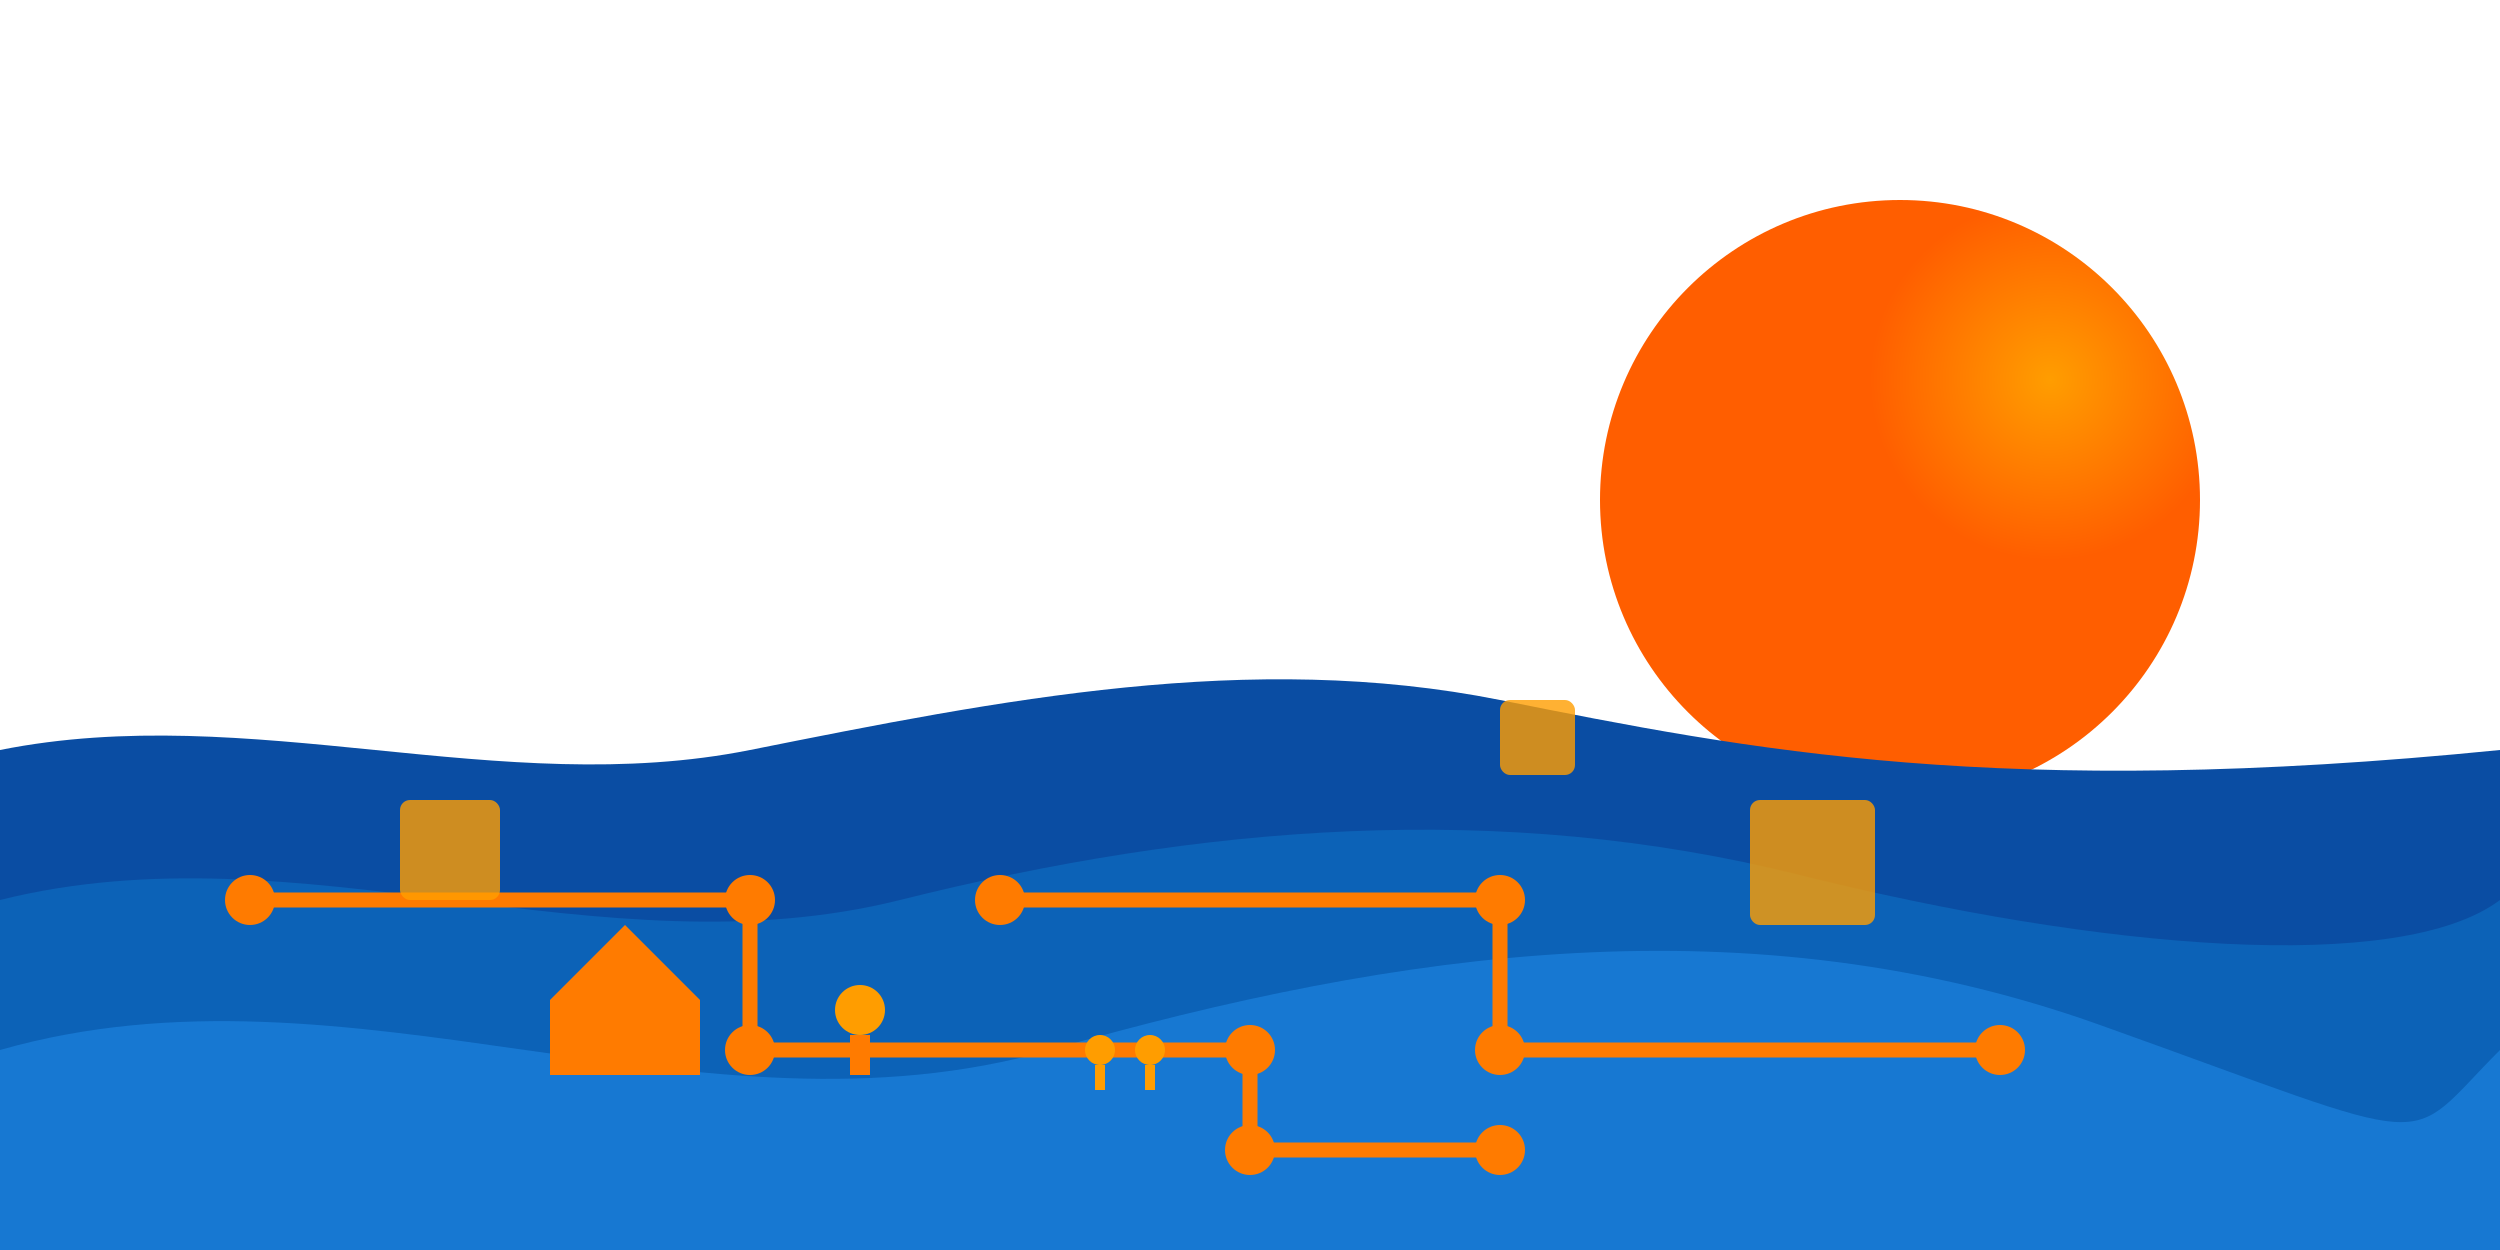 <svg xmlns="http://www.w3.org/2000/svg" viewBox="0 0 500 250">
  <defs>
    <!-- Digital wave pattern -->
    <pattern id="digitalPattern" patternUnits="userSpaceOnUse" width="30" height="30" patternTransform="rotate(45)">
      <rect width="15" height="15" fill="#2980b9" fill-opacity="0.3" />
    </pattern>
    
    <!-- Sun gradient -->
    <radialGradient id="sunGradient" cx="75%" cy="30%" r="30%" fx="75%" fy="30%">
      <stop offset="0%" stop-color="#ff9d00" />
      <stop offset="100%" stop-color="#ff5e00" />
    </radialGradient>
  </defs>
  
  <!-- Sun -->
  <circle cx="380" cy="100" r="60" fill="url(#sunGradient)" />
  
  <!-- Horizon line with waves -->
  <path d="M0,150 
           C50,140 100,160 150,150 
           S250,130 300,140 
           S400,160 500,150 
           L500,250 L0,250 Z" 
        fill="#0a4da3" />
  
  <!-- Digital waves -->
  <path d="M0,180 
           C60,165 120,195 180,180 
           S300,160 360,175 
           S480,195 500,180 
           L500,250 L0,250 Z" 
        fill="#0e6cbf" opacity="0.7" />
  
  <path d="M0,210 
           C70,190 140,230 210,210 
           S350,180 420,205 
           S480,230 500,210 
           L500,250 L0,250 Z" 
        fill="#1e88e5" opacity="0.6" />
  
  <!-- Digital elements -->
  <!-- Circuit paths -->
  <path d="M50,180 H150 V210 H250 V230 H300" stroke="#ff7b00" stroke-width="3" fill="none" />
  <path d="M200,180 H300 V210 H400" stroke="#ff7b00" stroke-width="3" fill="none" />
  
  <!-- Nodes -->
  <circle cx="50" cy="180" r="5" fill="#ff7b00" />
  <circle cx="150" cy="180" r="5" fill="#ff7b00" />
  <circle cx="150" cy="210" r="5" fill="#ff7b00" />
  <circle cx="250" cy="210" r="5" fill="#ff7b00" />
  <circle cx="250" cy="230" r="5" fill="#ff7b00" />
  <circle cx="300" cy="230" r="5" fill="#ff7b00" />
  <circle cx="200" cy="180" r="5" fill="#ff7b00" />
  <circle cx="300" cy="180" r="5" fill="#ff7b00" />
  <circle cx="300" cy="210" r="5" fill="#ff7b00" />
  <circle cx="400" cy="210" r="5" fill="#ff7b00" />
  
  <!-- Digital floating elements -->
  <rect x="80" y="160" width="20" height="20" rx="2" fill="#ff9d00" opacity="0.8" />
  <rect x="300" y="140" width="15" height="15" rx="2" fill="#ff9d00" opacity="0.8" />
  <rect x="350" y="160" width="25" height="25" rx="2" fill="#ff9d00" opacity="0.8" />
  
  <!-- Small happy digital world icons -->
  <!-- Simplified house -->
  <path d="M110,200 L125,185 L140,200 L140,215 L110,215 Z" fill="#ff7b00" />
  <!-- Tree -->
  <rect x="170" y="207" width="4" height="8" fill="#ff7b00" />
  <circle cx="172" cy="202" r="5" fill="#ff9d00" />
  <!-- People -->
  <circle cx="220" cy="210" r="3" fill="#ff9d00" />
  <path d="M220,213 V218" stroke="#ff9d00" stroke-width="2" />
  <circle cx="230" cy="210" r="3" fill="#ff9d00" />
  <path d="M230,213 V218" stroke="#ff9d00" stroke-width="2" />
</svg>
